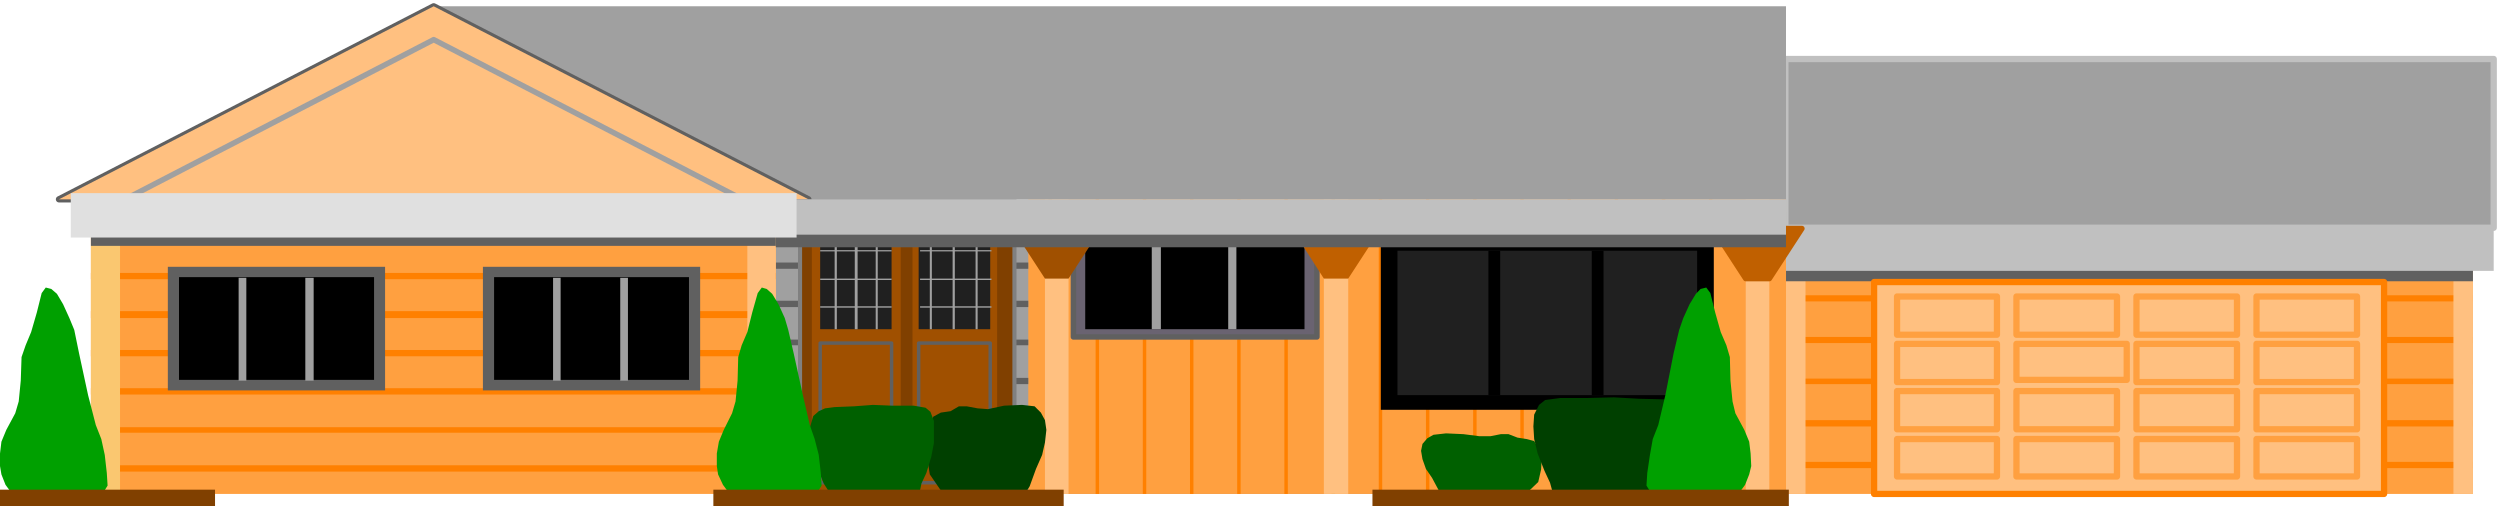<?xml version="1.0" encoding="UTF-8" standalone="no"?>
<svg
   xmlns:ooo="http://xml.openoffice.org/svg/export"
   xmlns:dc="http://purl.org/dc/elements/1.1/"
   xmlns:cc="http://creativecommons.org/ns#"
   xmlns:rdf="http://www.w3.org/1999/02/22-rdf-syntax-ns#"
   xmlns:svg="http://www.w3.org/2000/svg"
   xmlns="http://www.w3.org/2000/svg"
   xmlns:sodipodi="http://sodipodi.sourceforge.net/DTD/sodipodi-0.dtd"
   xmlns:inkscape="http://www.inkscape.org/namespaces/inkscape"
   version="1.2"
   width="158.93mm"
   height="32.19mm"
   viewBox="0 0 15892.999 3219"
   preserveAspectRatio="xMidYMid"
   xml:space="preserve"
   id="svg383"
   sodipodi:docname="house5.svg"
   style="fill-rule:evenodd;stroke-width:28.222;stroke-linejoin:round"
   inkscape:version="0.92.5 (2060ec1f9f, 2020-04-08)"><sodipodi:namedview
   pagecolor="#ffffff"
   bordercolor="#666666"
   borderopacity="1"
   objecttolerance="10"
   gridtolerance="10"
   guidetolerance="10"
   inkscape:pageopacity="0"
   inkscape:pageshadow="2"
   inkscape:window-width="664"
   inkscape:window-height="487"
   id="namedview385"
   showgrid="false"
   inkscape:zoom="0.2102413"
   inkscape:cx="300.35906"
   inkscape:cy="60.812597"
   inkscape:window-x="0"
   inkscape:window-y="0"
   inkscape:window-maximized="0"
   inkscape:current-layer="svg383" />
 <defs
   class="ClipPathGroup"
   id="defs8">
  <clipPath
   id="presentation_clip_path"
   clipPathUnits="userSpaceOnUse">
   <rect
   x="0"
   y="0"
   width="21000"
   height="29700"
   id="rect2" />
  </clipPath>
  <clipPath
   id="presentation_clip_path_shrink"
   clipPathUnits="userSpaceOnUse">
   <rect
   x="21"
   y="29"
   width="20958"
   height="29641"
   id="rect5" />
  </clipPath>
 </defs>
 <defs
   class="TextShapeIndex"
   id="defs12">
  <g
   ooo:slide="id1"
   ooo:id-list="id3"
   id="g10" />
 </defs>
 <defs
   class="EmbeddedBulletChars"
   id="defs44">
  <g
   id="bullet-char-template-57356"
   transform="matrix(4.8828125e-4,0,0,-4.8828125e-4,0,0)">
   <path
   d="M 580,1141 1163,571 580,0 -4,571 Z"
   id="path14"
   inkscape:connector-curvature="0" />
  </g>
  <g
   id="bullet-char-template-57354"
   transform="matrix(4.8828125e-4,0,0,-4.8828125e-4,0,0)">
   <path
   d="M 8,1128 H 1137 V 0 H 8 Z"
   id="path17"
   inkscape:connector-curvature="0" />
  </g>
  <g
   id="bullet-char-template-10146"
   transform="matrix(4.8828125e-4,0,0,-4.8828125e-4,0,0)">
   <path
   d="M 174,0 602,739 174,1481 1456,739 Z M 1358,739 309,1346 659,739 Z"
   id="path20"
   inkscape:connector-curvature="0" />
  </g>
  <g
   id="bullet-char-template-10132"
   transform="matrix(4.8828125e-4,0,0,-4.8828125e-4,0,0)">
   <path
   d="M 2015,739 1276,0 H 717 l 543,543 H 174 v 393 h 1086 l -543,545 h 557 z"
   id="path23"
   inkscape:connector-curvature="0" />
  </g>
  <g
   id="bullet-char-template-10007"
   transform="matrix(4.8828125e-4,0,0,-4.8828125e-4,0,0)">
   <path
   d="m 0,-2 c -7,16 -16,29 -25,39 l 381,530 c -94,256 -141,385 -141,387 0,25 13,38 40,38 9,0 21,-2 34,-5 21,4 42,12 65,25 l 27,-13 111,-251 280,301 64,-25 24,25 c 21,-10 41,-24 62,-43 C 886,937 835,863 770,784 769,783 710,716 594,584 L 774,223 c 0,-27 -21,-55 -63,-84 l 16,-20 C 717,90 699,76 672,76 641,76 570,178 457,381 L 164,-76 c -22,-34 -53,-51 -92,-51 -42,0 -63,17 -64,51 -7,9 -10,24 -10,44 0,9 1,19 2,30 z"
   id="path26"
   inkscape:connector-curvature="0" />
  </g>
  <g
   id="bullet-char-template-10004"
   transform="matrix(4.8828125e-4,0,0,-4.8828125e-4,0,0)">
   <path
   d="M 285,-33 C 182,-33 111,30 74,156 52,228 41,333 41,471 c 0,78 14,145 41,201 34,71 87,106 158,106 53,0 88,-31 106,-94 l 23,-176 c 8,-64 28,-97 59,-98 l 735,706 c 11,11 33,17 66,17 42,0 63,-15 63,-46 V 965 c 0,-36 -10,-64 -30,-84 L 442,47 C 390,-6 338,-33 285,-33 Z"
   id="path29"
   inkscape:connector-curvature="0" />
  </g>
  <g
   id="bullet-char-template-9679"
   transform="matrix(4.8828125e-4,0,0,-4.8828125e-4,0,0)">
   <path
   d="M 813,0 C 632,0 489,54 383,161 276,268 223,411 223,592 c 0,181 53,324 160,431 106,107 249,161 430,161 179,0 323,-54 432,-161 108,-107 162,-251 162,-431 0,-180 -54,-324 -162,-431 C 1136,54 992,0 813,0 Z"
   id="path32"
   inkscape:connector-curvature="0" />
  </g>
  <g
   id="bullet-char-template-8226"
   transform="matrix(4.8828125e-4,0,0,-4.8828125e-4,0,0)">
   <path
   d="m 346,457 c -73,0 -137,26 -191,78 -54,51 -81,114 -81,188 0,73 27,136 81,188 54,52 118,78 191,78 73,0 134,-26 185,-79 51,-51 77,-114 77,-187 0,-75 -25,-137 -76,-188 -50,-52 -112,-78 -186,-78 z"
   id="path35"
   inkscape:connector-curvature="0" />
  </g>
  <g
   id="bullet-char-template-8211"
   transform="matrix(4.8828125e-4,0,0,-4.8828125e-4,0,0)">
   <path
   d="M -4,459 H 1135 V 606 H -4 Z"
   id="path38"
   inkscape:connector-curvature="0" />
  </g>
  <g
   id="bullet-char-template-61548"
   transform="matrix(4.8828125e-4,0,0,-4.8828125e-4,0,0)">
   <path
   d="m 173,740 c 0,163 58,303 173,419 116,115 255,173 419,173 163,0 302,-58 418,-173 116,-116 174,-256 174,-419 0,-163 -58,-303 -174,-418 C 1067,206 928,148 765,148 601,148 462,206 346,322 231,437 173,577 173,740 Z"
   id="path41"
   inkscape:connector-curvature="0" />
  </g>
 </defs>
 <g
   id="g49"
   transform="translate(-2553,-13240)">
  <g
   id="id2"
   class="Master_Slide">
   <g
   id="bg-id2"
   class="Background" />
   <g
   id="bo-id2"
   class="BackgroundObjects" />
  </g>
 </g>
 <g
   class="SlideGroup"
   id="g381"
   transform="translate(-2553,-13240)">
  <g
   id="g379">
   <g
   id="container-id1">
    <g
   id="id1"
   class="Slide"
   clip-path="url(#presentation_clip_path)">
     <g
   class="Page"
   id="g375">
      <g
   class="Graphic"
   id="g373">
       <g
   id="id3">
        <rect
   class="BoundingBox"
   x="2553"
   y="13240"
   width="15893"
   height="3219"
   id="rect51"
   style="fill:none;stroke:none" />
        <defs
   id="defs56">
         <clipPath
   id="clip_path_1"
   clipPathUnits="userSpaceOnUse">
          <path
   d="m 2553,13240 h 15892 v 3218 H 2553 Z"
   id="path53"
   inkscape:connector-curvature="0" />
         </clipPath>
        </defs>
        <g
   clip-path="url(#clip_path_1)"
   id="g370">
         <path
   d="m 13903,16380 v -1873 h 4371 v 1873 z"
   id="path58"
   inkscape:connector-curvature="0"
   style="fill:#ffa040;stroke:none" />
         <path
   d="m 13903,15421 v -39 h 4371 v 39 z"
   id="path60"
   inkscape:connector-curvature="0"
   style="fill:#ff8000;stroke:none" />
         <path
   d="m 13903,15682 v -35 h 4371 v 35 z"
   id="path62"
   inkscape:connector-curvature="0"
   style="fill:#ff8000;stroke:none" />
         <path
   d="m 13903,15951 v -40 h 4371 v 40 z"
   id="path64"
   inkscape:connector-curvature="0"
   style="fill:#ff8000;stroke:none" />
         <path
   d="m 13903,16216 v -40 h 4371 v 40 z"
   id="path66"
   inkscape:connector-curvature="0"
   style="fill:#ff8000;stroke:none" />
         <path
   d="m 13903,15156 v -39 h 4371 v 39 z"
   id="path68"
   inkscape:connector-curvature="0"
   style="fill:#ff8000;stroke:none" />
         <path
   d="m 13903,16380 v -1873 h 128 v 1873 z"
   id="path70"
   inkscape:connector-curvature="0"
   style="fill:#ffc080;stroke:none" />
         <path
   d="m 18150,16380 v -1873 h 124 v 1873 z"
   id="path72"
   inkscape:connector-curvature="0"
   style="fill:#ffc080;stroke:none" />
         <path
   d="m 13903,14688 v -1073 h 4503 v 1073 z"
   id="path74"
   inkscape:connector-curvature="0"
   style="fill:#a0a0a0;stroke:none" />
         <path
   d="m 13903,13615 h 4503 v 1073 h -4503 z"
   id="path76"
   inkscape:connector-curvature="0"
   style="fill:none;stroke:#c0c0c0;stroke-width:40;stroke-linecap:round;stroke-linejoin:round" />
         <path
   d="m 13903,15028 v -278 h 4371 v 278 z"
   id="path78"
   inkscape:connector-curvature="0"
   style="fill:#606060;stroke:none" />
         <path
   d="m 14467,16380 v -1347 h 3242 v 1347 z"
   id="path80"
   inkscape:connector-curvature="0"
   style="fill:#ffc080;stroke:none" />
         <path
   d="m 14467,15033 h 3242 v 1347 h -3242 z"
   id="path82"
   inkscape:connector-curvature="0"
   style="fill:none;stroke:#ff8000;stroke-width:40;stroke-linecap:round;stroke-linejoin:round" />
         <path
   d="m 14613,16269 v -238 h 635 v 238 z"
   id="path84"
   inkscape:connector-curvature="0"
   style="fill:#fac770;stroke:none" />
         <path
   d="m 14613,16031 h 635 v 238 h -635 z"
   id="path86"
   inkscape:connector-curvature="0"
   style="fill:#ffc080;stroke:none" />
         <path
   d="m 14613,16031 h 635 v 238 h -635 z"
   id="path88"
   inkscape:connector-curvature="0"
   style="fill:none;stroke:#ffa040;stroke-width:40;stroke-linecap:round;stroke-linejoin:round" />
         <path
   d="m 15372,16269 v -238 h 639 v 238 z"
   id="path90"
   inkscape:connector-curvature="0"
   style="fill:#fac770;stroke:none" />
         <path
   d="m 15372,16031 h 639 v 238 h -639 z"
   id="path92"
   inkscape:connector-curvature="0"
   style="fill:#ffc080;stroke:none" />
         <path
   d="m 15372,16031 h 639 v 238 h -639 z"
   id="path94"
   inkscape:connector-curvature="0"
   style="fill:none;stroke:#ffa040;stroke-width:40;stroke-linecap:round;stroke-linejoin:round" />
         <path
   d="m 16135,16269 v -238 h 639 v 238 z"
   id="path96"
   inkscape:connector-curvature="0"
   style="fill:#fac770;stroke:none" />
         <path
   d="m 16135,16031 h 639 v 238 h -639 z"
   id="path98"
   inkscape:connector-curvature="0"
   style="fill:#ffc080;stroke:none" />
         <path
   d="m 16135,16031 h 639 v 238 h -639 z"
   id="path100"
   inkscape:connector-curvature="0"
   style="fill:none;stroke:#ffa040;stroke-width:40;stroke-linecap:round;stroke-linejoin:round" />
         <path
   d="m 16898,16269 v -238 h 639 v 238 z"
   id="path102"
   inkscape:connector-curvature="0"
   style="fill:#fac770;stroke:none" />
         <path
   d="m 16898,16031 h 639 v 238 h -639 z"
   id="path104"
   inkscape:connector-curvature="0"
   style="fill:#ffc080;stroke:none" />
         <path
   d="m 16898,16031 h 639 v 238 h -639 z"
   id="path106"
   inkscape:connector-curvature="0"
   style="fill:none;stroke:#ffa040;stroke-width:40;stroke-linecap:round;stroke-linejoin:round" />
         <path
   d="m 14613,15368 v -243 h 635 v 243 z"
   id="path108"
   inkscape:connector-curvature="0"
   style="fill:#fac770;stroke:none" />
         <path
   d="m 14613,15125 h 635 v 243 h -635 z"
   id="path110"
   inkscape:connector-curvature="0"
   style="fill:#ffc080;stroke:none" />
         <path
   d="m 14613,15125 h 635 v 243 h -635 z"
   id="path112"
   inkscape:connector-curvature="0"
   style="fill:none;stroke:#ffa040;stroke-width:40;stroke-linecap:round;stroke-linejoin:round" />
         <path
   d="m 15372,15368 v -243 h 639 v 243 z"
   id="path114"
   inkscape:connector-curvature="0"
   style="fill:#fac770;stroke:none" />
         <path
   d="m 15372,15125 h 639 v 243 h -639 z"
   id="path116"
   inkscape:connector-curvature="0"
   style="fill:#ffc080;stroke:none" />
         <path
   d="m 15372,15125 h 639 v 243 h -639 z"
   id="path118"
   inkscape:connector-curvature="0"
   style="fill:none;stroke:#ffa040;stroke-width:40;stroke-linecap:round;stroke-linejoin:round" />
         <path
   d="m 16135,15368 v -243 h 639 v 243 z"
   id="path120"
   inkscape:connector-curvature="0"
   style="fill:#fac770;stroke:none" />
         <path
   d="m 16135,15125 h 639 v 243 h -639 z"
   id="path122"
   inkscape:connector-curvature="0"
   style="fill:#ffc080;stroke:none" />
         <path
   d="m 16135,15125 h 639 v 243 h -639 z"
   id="path124"
   inkscape:connector-curvature="0"
   style="fill:none;stroke:#ffa040;stroke-width:40;stroke-linecap:round;stroke-linejoin:round" />
         <path
   d="m 16898,15368 v -243 h 639 v 243 z"
   id="path126"
   inkscape:connector-curvature="0"
   style="fill:#fac770;stroke:none" />
         <path
   d="m 16898,15125 h 639 v 243 h -639 z"
   id="path128"
   inkscape:connector-curvature="0"
   style="fill:#ffc080;stroke:none" />
         <path
   d="m 16898,15125 h 639 v 243 h -639 z"
   id="path130"
   inkscape:connector-curvature="0"
   style="fill:none;stroke:#ffa040;stroke-width:40;stroke-linecap:round;stroke-linejoin:round" />
         <path
   d="m 14613,15669 v -243 h 635 v 243 z"
   id="path132"
   inkscape:connector-curvature="0"
   style="fill:#fac770;stroke:none" />
         <path
   d="m 14613,15426 h 635 v 243 h -635 z"
   id="path134"
   inkscape:connector-curvature="0"
   style="fill:#ffc080;stroke:none" />
         <path
   d="m 14613,15426 h 635 v 243 h -635 z"
   id="path136"
   inkscape:connector-curvature="0"
   style="fill:none;stroke:#ffa040;stroke-width:40;stroke-linecap:round;stroke-linejoin:round" />
         <path
   d="m 15372,15669 v -243 h 639 v 243 z"
   id="path138"
   inkscape:connector-curvature="0"
   style="fill:#fac770;stroke:none" />
         <path
   d="m 15372,15426 h 701 v 229 h -701 z"
   id="path140"
   inkscape:connector-curvature="0"
   style="fill:#ffc080;stroke:none" />
         <path
   d="m 15372,15426 h 701 v 229 h -701 z"
   id="path142"
   inkscape:connector-curvature="0"
   style="fill:none;stroke:#ffa040;stroke-width:40;stroke-linecap:round;stroke-linejoin:round" />
         <path
   d="m 16135,15669 v -243 h 639 v 243 z"
   id="path144"
   inkscape:connector-curvature="0"
   style="fill:#fac770;stroke:none" />
         <path
   d="m 16135,15426 h 639 v 243 h -639 z"
   id="path146"
   inkscape:connector-curvature="0"
   style="fill:#ffc080;stroke:none" />
         <path
   d="m 16135,15426 h 639 v 243 h -639 z"
   id="path148"
   inkscape:connector-curvature="0"
   style="fill:none;stroke:#ffa040;stroke-width:40;stroke-linecap:round;stroke-linejoin:round" />
         <path
   d="m 16898,15669 v -243 h 639 v 243 z"
   id="path150"
   inkscape:connector-curvature="0"
   style="fill:#fac770;stroke:none" />
         <path
   d="m 16898,15426 h 639 v 243 h -639 z"
   id="path152"
   inkscape:connector-curvature="0"
   style="fill:#ffc080;stroke:none" />
         <path
   d="m 16898,15426 h 639 v 243 h -639 z"
   id="path154"
   inkscape:connector-curvature="0"
   style="fill:none;stroke:#ffa040;stroke-width:40;stroke-linecap:round;stroke-linejoin:round" />
         <path
   d="m 14613,15969 v -243 h 635 v 243 z"
   id="path156"
   inkscape:connector-curvature="0"
   style="fill:#fac770;stroke:none" />
         <path
   d="m 14613,15726 h 635 v 243 h -635 z"
   id="path158"
   inkscape:connector-curvature="0"
   style="fill:#ffc080;stroke:none" />
         <path
   d="m 14613,15726 h 635 v 243 h -635 z"
   id="path160"
   inkscape:connector-curvature="0"
   style="fill:none;stroke:#ffa040;stroke-width:40;stroke-linecap:round;stroke-linejoin:round" />
         <path
   d="m 15372,15969 v -243 h 639 v 243 z"
   id="path162"
   inkscape:connector-curvature="0"
   style="fill:#fac770;stroke:none" />
         <path
   d="m 15372,15726 h 639 v 243 h -639 z"
   id="path164"
   inkscape:connector-curvature="0"
   style="fill:#ffc080;stroke:none" />
         <path
   d="m 15372,15726 h 639 v 243 h -639 z"
   id="path166"
   inkscape:connector-curvature="0"
   style="fill:none;stroke:#ffa040;stroke-width:40;stroke-linecap:round;stroke-linejoin:round" />
         <path
   d="m 16135,15969 v -243 h 639 v 243 z"
   id="path168"
   inkscape:connector-curvature="0"
   style="fill:#fac770;stroke:none" />
         <path
   d="m 16135,15726 h 639 v 243 h -639 z"
   id="path170"
   inkscape:connector-curvature="0"
   style="fill:#ffc080;stroke:none" />
         <path
   d="m 16135,15726 h 639 v 243 h -639 z"
   id="path172"
   inkscape:connector-curvature="0"
   style="fill:none;stroke:#ffa040;stroke-width:40;stroke-linecap:round;stroke-linejoin:round" />
         <path
   d="m 16898,15969 v -243 h 639 v 243 z"
   id="path174"
   inkscape:connector-curvature="0"
   style="fill:#fac770;stroke:none" />
         <path
   d="m 16898,15726 h 639 v 243 h -639 z"
   id="path176"
   inkscape:connector-curvature="0"
   style="fill:#ffc080;stroke:none" />
         <path
   d="m 16898,15726 h 639 v 243 h -639 z"
   id="path178"
   inkscape:connector-curvature="0"
   style="fill:none;stroke:#ffa040;stroke-width:40;stroke-linecap:round;stroke-linejoin:round" />
         <path
   d="m 13903,14962 v -274 h 4503 v 274 z"
   id="path180"
   inkscape:connector-curvature="0"
   style="fill:#c0c0c0;stroke:none" />
         <path
   d="m 7485,16380 v -1873 h 6422 v 1873 z"
   id="path182"
   inkscape:connector-curvature="0"
   style="fill:#a0a0a0;stroke:none" />
         <path
   d="m 9090,16380 v -1873 h 4817 v 1873 z"
   id="path184"
   inkscape:connector-curvature="0"
   style="fill:#ffa040;stroke:none" />
         <path
   d="m 9218,16380 v -1873 h 22 v 1873 z"
   id="path186"
   inkscape:connector-curvature="0"
   style="fill:#a46e07;stroke:none" />
         <path
   d="m 9518,16380 v -1873 h 22 v 1873 z"
   id="path188"
   inkscape:connector-curvature="0"
   style="fill:#ff8000;stroke:none" />
         <path
   d="m 9818,16380 v -1873 h 22 v 1873 z"
   id="path190"
   inkscape:connector-curvature="0"
   style="fill:#ff8000;stroke:none" />
         <path
   d="m 10118,16380 v -1873 h 22 v 1873 z"
   id="path192"
   inkscape:connector-curvature="0"
   style="fill:#ff8000;stroke:none" />
         <path
   d="m 10418,16380 v -1873 h 22 v 1873 z"
   id="path194"
   inkscape:connector-curvature="0"
   style="fill:#ff8000;stroke:none" />
         <path
   d="m 10718,16380 v -1873 h 22 v 1873 z"
   id="path196"
   inkscape:connector-curvature="0"
   style="fill:#ff8000;stroke:none" />
         <path
   d="m 11018,16380 v -1873 h 22 v 1873 z"
   id="path198"
   inkscape:connector-curvature="0"
   style="fill:#a46e07;stroke:none" />
         <path
   d="m 11318,16380 v -1873 h 22 v 1873 z"
   id="path200"
   inkscape:connector-curvature="0"
   style="fill:#ff8000;stroke:none" />
         <path
   d="m 11618,16380 v -1873 h 22 v 1873 z"
   id="path202"
   inkscape:connector-curvature="0"
   style="fill:#ff8000;stroke:none" />
         <path
   d="m 11918,16380 v -1873 h 22 v 1873 z"
   id="path204"
   inkscape:connector-curvature="0"
   style="fill:#ff8000;stroke:none" />
         <path
   d="m 12218,16380 v -1873 h 22 v 1873 z"
   id="path206"
   inkscape:connector-curvature="0"
   style="fill:#ff8000;stroke:none" />
         <path
   d="m 12518,16380 v -1873 h 22 v 1873 z"
   id="path208"
   inkscape:connector-curvature="0"
   style="fill:#ff8000;stroke:none" />
         <path
   d="m 12818,16380 v -1873 h 22 v 1873 z"
   id="path210"
   inkscape:connector-curvature="0"
   style="fill:#ff8000;stroke:none" />
         <path
   d="m 13117,16380 v -1873 h 23 v 1873 z"
   id="path212"
   inkscape:connector-curvature="0"
   style="fill:#ff8000;stroke:none" />
         <path
   d="m 13417,16380 v -1873 h 22 v 1873 z"
   id="path214"
   inkscape:connector-curvature="0"
   style="fill:#ff8000;stroke:none" />
         <path
   d="m 9377,15382 v -658 h 1548 v 658 z"
   id="path216"
   inkscape:connector-curvature="0"
   style="fill:#6a6371;stroke:none" />
         <path
   d="m 9377,15382 v -658 h 1548 v 658 z"
   id="path218"
   inkscape:connector-curvature="0"
   style="fill:none;stroke:#606060;stroke-width:35;stroke-linecap:round;stroke-linejoin:round" />
         <path
   d="m 9452,15333 v -556 h 1394 v 556 z"
   id="path220"
   inkscape:connector-curvature="0"
   style="fill:#000000;stroke:none" />
         <path
   d="m 9875,15333 v -556 h 58 v 556 z"
   id="path222"
   inkscape:connector-curvature="0"
   style="fill:#a0a0a0;stroke:none" />
         <path
   d="m 10361,15333 v -556 h 52 v 556 z"
   id="path224"
   inkscape:connector-curvature="0"
   style="fill:#a0a0a0;stroke:none" />
         <path
   d="m 9196,16380 v -1873 h 150 v 1873 z"
   id="path226"
   inkscape:connector-curvature="0"
   style="fill:#ffc080;stroke:none" />
         <path
   d="m 10969,16380 v -1873 h 155 v 1873 z"
   id="path228"
   inkscape:connector-curvature="0"
   style="fill:#ffc080;stroke:none" />
         <path
   d="m 10766,14693 203,318 h 155 l 207,-318 z"
   id="path230"
   inkscape:connector-curvature="0"
   style="fill:#c06000;stroke:none" />
         <path
   d="m 8989,14693 207,318 h 150 l 207,-318 z"
   id="path232"
   inkscape:connector-curvature="0"
   style="fill:#a05000;stroke:none" />
         <path
   d="m 3131,16380 v -1873 h 4354 v 1873 z"
   id="path234"
   inkscape:connector-curvature="0"
   style="fill:#ffa040;stroke:none" />
         <path
   d="m 3131,15015 v -40 h 4354 v 40 z"
   id="path236"
   inkscape:connector-curvature="0"
   style="fill:#ff8000;stroke:none" />
         <path
   d="m 3131,15262 v -44 h 4354 v 44 z"
   id="path238"
   inkscape:connector-curvature="0"
   style="fill:#ff8000;stroke:none" />
         <path
   d="m 3131,15505 v -40 h 4354 v 40 z"
   id="path240"
   inkscape:connector-curvature="0"
   style="fill:#ff8000;stroke:none" />
         <path
   d="m 3131,15748 v -40 h 4354 v 40 z"
   id="path242"
   inkscape:connector-curvature="0"
   style="fill:#ff8000;stroke:none" />
         <path
   d="m 3131,15991 v -35 h 4354 v 35 z"
   id="path244"
   inkscape:connector-curvature="0"
   style="fill:#ff8000;stroke:none" />
         <path
   d="m 3131,16238 v -40 h 4354 v 40 z"
   id="path246"
   inkscape:connector-curvature="0"
   style="fill:#ff8000;stroke:none" />
         <path
   d="m 3131,16380 v -1873 h 185 v 1873 z"
   id="path248"
   inkscape:connector-curvature="0"
   style="fill:#fac770;stroke:none" />
         <path
   d="m 11331,15845 v -1104 h 2117 v 1104 z"
   id="path250"
   inkscape:connector-curvature="0"
   style="fill:#000000;stroke:none" />
         <path
   d="m 11437,15752 v -918 h 1905 v 918 z"
   id="path252"
   inkscape:connector-curvature="0"
   style="fill:#202020;stroke:none" />
         <path
   d="m 12015,15752 v -918 h 75 v 918 z"
   id="path254"
   inkscape:connector-curvature="0"
   style="fill:#000000;stroke:none" />
         <path
   d="m 12672,15752 v -918 h 75 v 918 z"
   id="path256"
   inkscape:connector-curvature="0"
   style="fill:#000000;stroke:none" />
         <path
   d="m 13651,16380 v -1873 h 150 v 1873 z"
   id="path258"
   inkscape:connector-curvature="0"
   style="fill:#ffc080;stroke:none" />
         <path
   d="m 13444,14693 207,318 h 150 l 207,-318 z"
   id="path260"
   inkscape:connector-curvature="0"
   style="fill:#c06000;stroke:none" />
         <path
   d="m 13444,14693 207,318 h 150 l 207,-318 z"
   id="path262"
   inkscape:connector-curvature="0"
   style="fill:none;stroke:#c06000;stroke-width:35;stroke-linecap:round;stroke-linejoin:round" />
         <path
   d="m 3620,15722 v -786 h 1381 v 786 z"
   id="path264"
   inkscape:connector-curvature="0"
   style="fill:#606060;stroke:none" />
         <path
   d="m 3691,15655 v -653 h 1240 v 653 z"
   id="path266"
   inkscape:connector-curvature="0"
   style="fill:#000000;stroke:none" />
         <path
   d="m 4070,15660 v -654 h 49 v 654 z"
   id="path268"
   inkscape:connector-curvature="0"
   style="fill:#a0a0a0;stroke:none" />
         <path
   d="m 4494,15660 v -654 h 53 v 654 z"
   id="path270"
   inkscape:connector-curvature="0"
   style="fill:#a0a0a0;stroke:none" />
         <path
   d="m 5623,15722 v -786 h 1381 v 786 z"
   id="path272"
   inkscape:connector-curvature="0"
   style="fill:#606060;stroke:none" />
         <path
   d="m 5694,15655 v -653 h 1239 v 653 z"
   id="path274"
   inkscape:connector-curvature="0"
   style="fill:#000000;stroke:none" />
         <path
   d="m 6069,15660 v -654 h 48 v 654 z"
   id="path276"
   inkscape:connector-curvature="0"
   style="fill:#a0a0a0;stroke:none" />
         <path
   d="m 6496,15660 v -654 h 49 v 654 z"
   id="path278"
   inkscape:connector-curvature="0"
   style="fill:#a0a0a0;stroke:none" />
         <path
   d="m 7485,14949 v -40 h 1605 v 40 z"
   id="path280"
   inkscape:connector-curvature="0"
   style="fill:#606060;stroke:none" />
         <path
   d="m 7485,15192 v -40 h 1605 v 40 z"
   id="path282"
   inkscape:connector-curvature="0"
   style="fill:#606060;stroke:none" />
         <path
   d="m 7485,15435 v -36 h 1605 v 36 z"
   id="path284"
   inkscape:connector-curvature="0"
   style="fill:#606060;stroke:none" />
         <path
   d="m 7485,15682 v -40 h 1605 v 40 z"
   id="path286"
   inkscape:connector-curvature="0"
   style="fill:#606060;stroke:none" />
         <path
   d="m 7485,15925 v -40 h 1605 v 40 z"
   id="path288"
   inkscape:connector-curvature="0"
   style="fill:#606060;stroke:none" />
         <path
   d="m 7485,16172 v -40 h 1605 v 40 z"
   id="path290"
   inkscape:connector-curvature="0"
   style="fill:#606060;stroke:none" />
         <path
   d="m 7639,16380 v -1873 h 1363 v 1873 z"
   id="path292"
   inkscape:connector-curvature="0"
   style="fill:#804000;stroke:none" />
         <path
   d="m 7639,14507 h 1363 v 1873 H 7639 Z"
   id="path294"
   inkscape:connector-curvature="0"
   style="fill:none;stroke:#808080;stroke-width:26;stroke-linecap:round;stroke-linejoin:round" />
         <path
   d="m 8354,16380 v -1656 h 538 v 1656 z"
   id="path296"
   inkscape:connector-curvature="0"
   style="fill:#a05000;stroke:none" />
         <path
   d="m 8393,15333 v -631 h 455 v 631 z"
   id="path298"
   inkscape:connector-curvature="0"
   style="fill:#202020;stroke:none" />
         <path
   d="m 8755,15333 v -631 h 13 v 631 z"
   id="path300"
   inkscape:connector-curvature="0"
   style="fill:#a0a0a0;stroke:none" />
         <path
   d="m 8609,15333 v -631 h 14 v 631 z"
   id="path302"
   inkscape:connector-curvature="0"
   style="fill:#a0a0a0;stroke:none" />
         <path
   d="m 8464,15333 v -631 h 13 v 631 z"
   id="path304"
   inkscape:connector-curvature="0"
   style="fill:#a0a0a0;stroke:none" />
         <path
   d="m 8402,14838 v -8 h 454 v 8 z"
   id="path306"
   inkscape:connector-curvature="0"
   style="fill:#a0a0a0;stroke:none" />
         <path
   d="m 8402,15020 v -9 h 454 v 9 z"
   id="path308"
   inkscape:connector-curvature="0"
   style="fill:#a0a0a0;stroke:none" />
         <path
   d="m 8402,15196 v -9 h 454 v 9 z"
   id="path310"
   inkscape:connector-curvature="0"
   style="fill:#a0a0a0;stroke:none" />
         <path
   d="m 7714,16380 v -1656 h 565 v 1656 z"
   id="path312"
   inkscape:connector-curvature="0"
   style="fill:#a05000;stroke:none" />
         <path
   d="m 7767,15333 v -631 h 454 v 631 z"
   id="path314"
   inkscape:connector-curvature="0"
   style="fill:#202020;stroke:none" />
         <path
   d="m 8120,15333 v -631 h 13 v 631 z"
   id="path316"
   inkscape:connector-curvature="0"
   style="fill:#a0a0a0;stroke:none" />
         <path
   d="m 7987,15333 v -631 h 18 v 631 z"
   id="path318"
   inkscape:connector-curvature="0"
   style="fill:#a0a0a0;stroke:none" />
         <path
   d="m 7859,15333 v -631 h 14 v 631 z"
   id="path320"
   inkscape:connector-curvature="0"
   style="fill:#a0a0a0;stroke:none" />
         <path
   d="m 7304,16380 v -1873 h 181 v 1873 z"
   id="path322"
   inkscape:connector-curvature="0"
   style="fill:#ffc080;stroke:none" />
         <path
   d="m 8393,15421 h 455 v 888 h -455 z"
   id="path324"
   inkscape:connector-curvature="0"
   style="fill:none;stroke:#606060;stroke-width:22;stroke-linecap:round;stroke-linejoin:round" />
         <path
   d="m 7767,15421 h 454 v 888 h -454 z"
   id="path326"
   inkscape:connector-curvature="0"
   style="fill:none;stroke:#606060;stroke-width:22;stroke-linecap:round;stroke-linejoin:round" />
         <path
   d="m 7767,14838 v -8 h 454 v 8 z"
   id="path328"
   inkscape:connector-curvature="0"
   style="fill:#a0a0a0;stroke:none" />
         <path
   d="m 7767,15020 v -9 h 454 v 9 z"
   id="path330"
   inkscape:connector-curvature="0"
   style="fill:#a0a0a0;stroke:none" />
         <path
   d="m 7767,15196 v -9 h 454 v 9 z"
   id="path332"
   inkscape:connector-curvature="0"
   style="fill:#a0a0a0;stroke:none" />
         <path
   d="m 5310,13280 h 8597 v 1227 H 7485 Z"
   id="path334"
   inkscape:connector-curvature="0"
   style="fill:#a0a0a0;stroke:none" />
         <path
   d="m 2928,14507 2382,-1227 2382,1227 z"
   id="path336"
   inkscape:connector-curvature="0"
   style="fill:none;stroke:#606060;stroke-width:40;stroke-linecap:round;stroke-linejoin:round" />
         <path
   d="m 3131,14803 v -282 h 4354 v 282 z"
   id="path338"
   inkscape:connector-curvature="0"
   style="fill:#606060;stroke:none" />
         <path
   d="m 7485,14812 v -225 h 6422 v 225 z"
   id="path340"
   inkscape:connector-curvature="0"
   style="fill:#606060;stroke:none" />
         <path
   d="m 2928,14507 2382,-1227 2382,1227 z"
   id="path342"
   inkscape:connector-curvature="0"
   style="fill:#ffc080;stroke:none" />
         <path
   d="m 3338,14512 1972,-1020 1972,1020 z"
   id="path344"
   inkscape:connector-curvature="0"
   style="fill:none;stroke:#a0a0a0;stroke-width:35;stroke-linecap:round;stroke-linejoin:round" />
         <path
   d="m 5310,14732 v -225 h 8597 v 225 z"
   id="path346"
   inkscape:connector-curvature="0"
   style="fill:#c0c0c0;stroke:none" />
         <path
   d="m 3003,14750 v -282 h 4614 v 282 z"
   id="path348"
   inkscape:connector-curvature="0"
   style="fill:#e0e0e0;stroke:none" />
         <path
   d="m 9064,16388 35,-57 40,-110 39,-89 18,-79 9,-80 -9,-62 -26,-48 -40,-40 -80,-9 -114,5 -102,22 -66,-5 -70,-13 h -49 l -53,31 -62,9 -48,26 -22,58 -22,88 4,106 18,115 106,154 z"
   id="path350"
   inkscape:connector-curvature="0"
   style="fill:#004000;stroke:none" />
         <path
   d="m 8398,16375 13,-62 31,-66 31,-102 17,-88 v -70 -71 l -22,-58 -31,-26 -75,-13 h -136 l -124,-5 -119,9 -124,5 -61,8 -40,18 -35,31 -27,93 -4,39 18,71 39,124 40,101 62,97 z"
   id="path352"
   inkscape:connector-curvature="0"
   style="fill:#006000;stroke:none" />
         <path
   d="m 7714,16388 35,-17 27,-44 -5,-80 -13,-115 -26,-101 -31,-89 -44,-190 -58,-264 -35,-151 -22,-75 -40,-88 -40,-66 -35,-31 -31,-9 -26,35 -35,124 -31,124 -36,84 -22,75 -4,150 -13,132 -22,75 -53,106 -31,75 -13,75 v 80 l 8,53 31,66 36,49 57,39 z"
   id="path354"
   inkscape:connector-curvature="0"
   style="fill:#00a000;stroke:none" />
         <path
   d="m 7088,16459 v -106 h 2227 v 106 z"
   id="path356"
   inkscape:connector-curvature="0"
   style="fill:#804000;stroke:none" />
         <path
   d="m 11728,16393 -31,-40 -40,-75 -39,-57 -22,-62 -9,-53 9,-44 31,-36 39,-22 80,-9 110,5 101,13 h 71 l 66,-13 h 49 l 57,22 57,9 49,13 26,44 22,62 -4,75 -18,79 -110,106 z"
   id="path358"
   inkscape:connector-curvature="0"
   style="fill:#006000;stroke:none" />
         <path
   d="m 12425,16375 -18,-66 -35,-75 -44,-111 -22,-92 -5,-80 5,-75 31,-62 39,-31 97,-13 h 177 l 163,-4 159,9 163,4 79,9 53,22 45,31 39,101 5,45 -27,75 -53,132 -48,115 -84,101 z"
   id="path360"
   inkscape:connector-curvature="0"
   style="fill:#004000;stroke:none" />
         <path
   d="m 13078,16388 -31,-17 -27,-44 5,-80 17,-115 18,-101 35,-89 45,-190 52,-264 36,-151 26,-75 40,-88 40,-66 30,-31 36,-9 26,35 31,124 35,124 36,84 22,75 4,150 13,132 18,75 57,106 31,75 9,75 4,80 -13,53 -26,66 -36,49 -57,39 z"
   id="path362"
   inkscape:connector-curvature="0"
   style="fill:#00a000;stroke:none" />
         <path
   d="m 11278,16459 v -106 h 2647 v 106 z"
   id="path364"
   inkscape:connector-curvature="0"
   style="fill:#804000;stroke:none" />
         <path
   d="m 3179,16388 31,-17 27,-44 -5,-80 -13,-115 -22,-101 -35,-89 -49,-190 -57,-264 -31,-151 -31,-75 -40,-88 -39,-66 -36,-31 -35,-9 -26,35 -31,124 -36,124 -35,84 -26,75 -5,150 -13,132 -22,75 -57,106 -31,75 -9,75 v 80 l 9,53 26,66 36,49 61,39 z"
   id="path366"
   inkscape:connector-curvature="0"
   style="fill:#00a000;stroke:none" />
         <path
   d="m 2553,16459 v -106 h 1367 v 106 z"
   id="path368"
   inkscape:connector-curvature="0"
   style="fill:#804000;stroke:none" />
        </g>
       </g>
      </g>
     </g>
    </g>
   </g>
  </g>
 </g>
</svg>